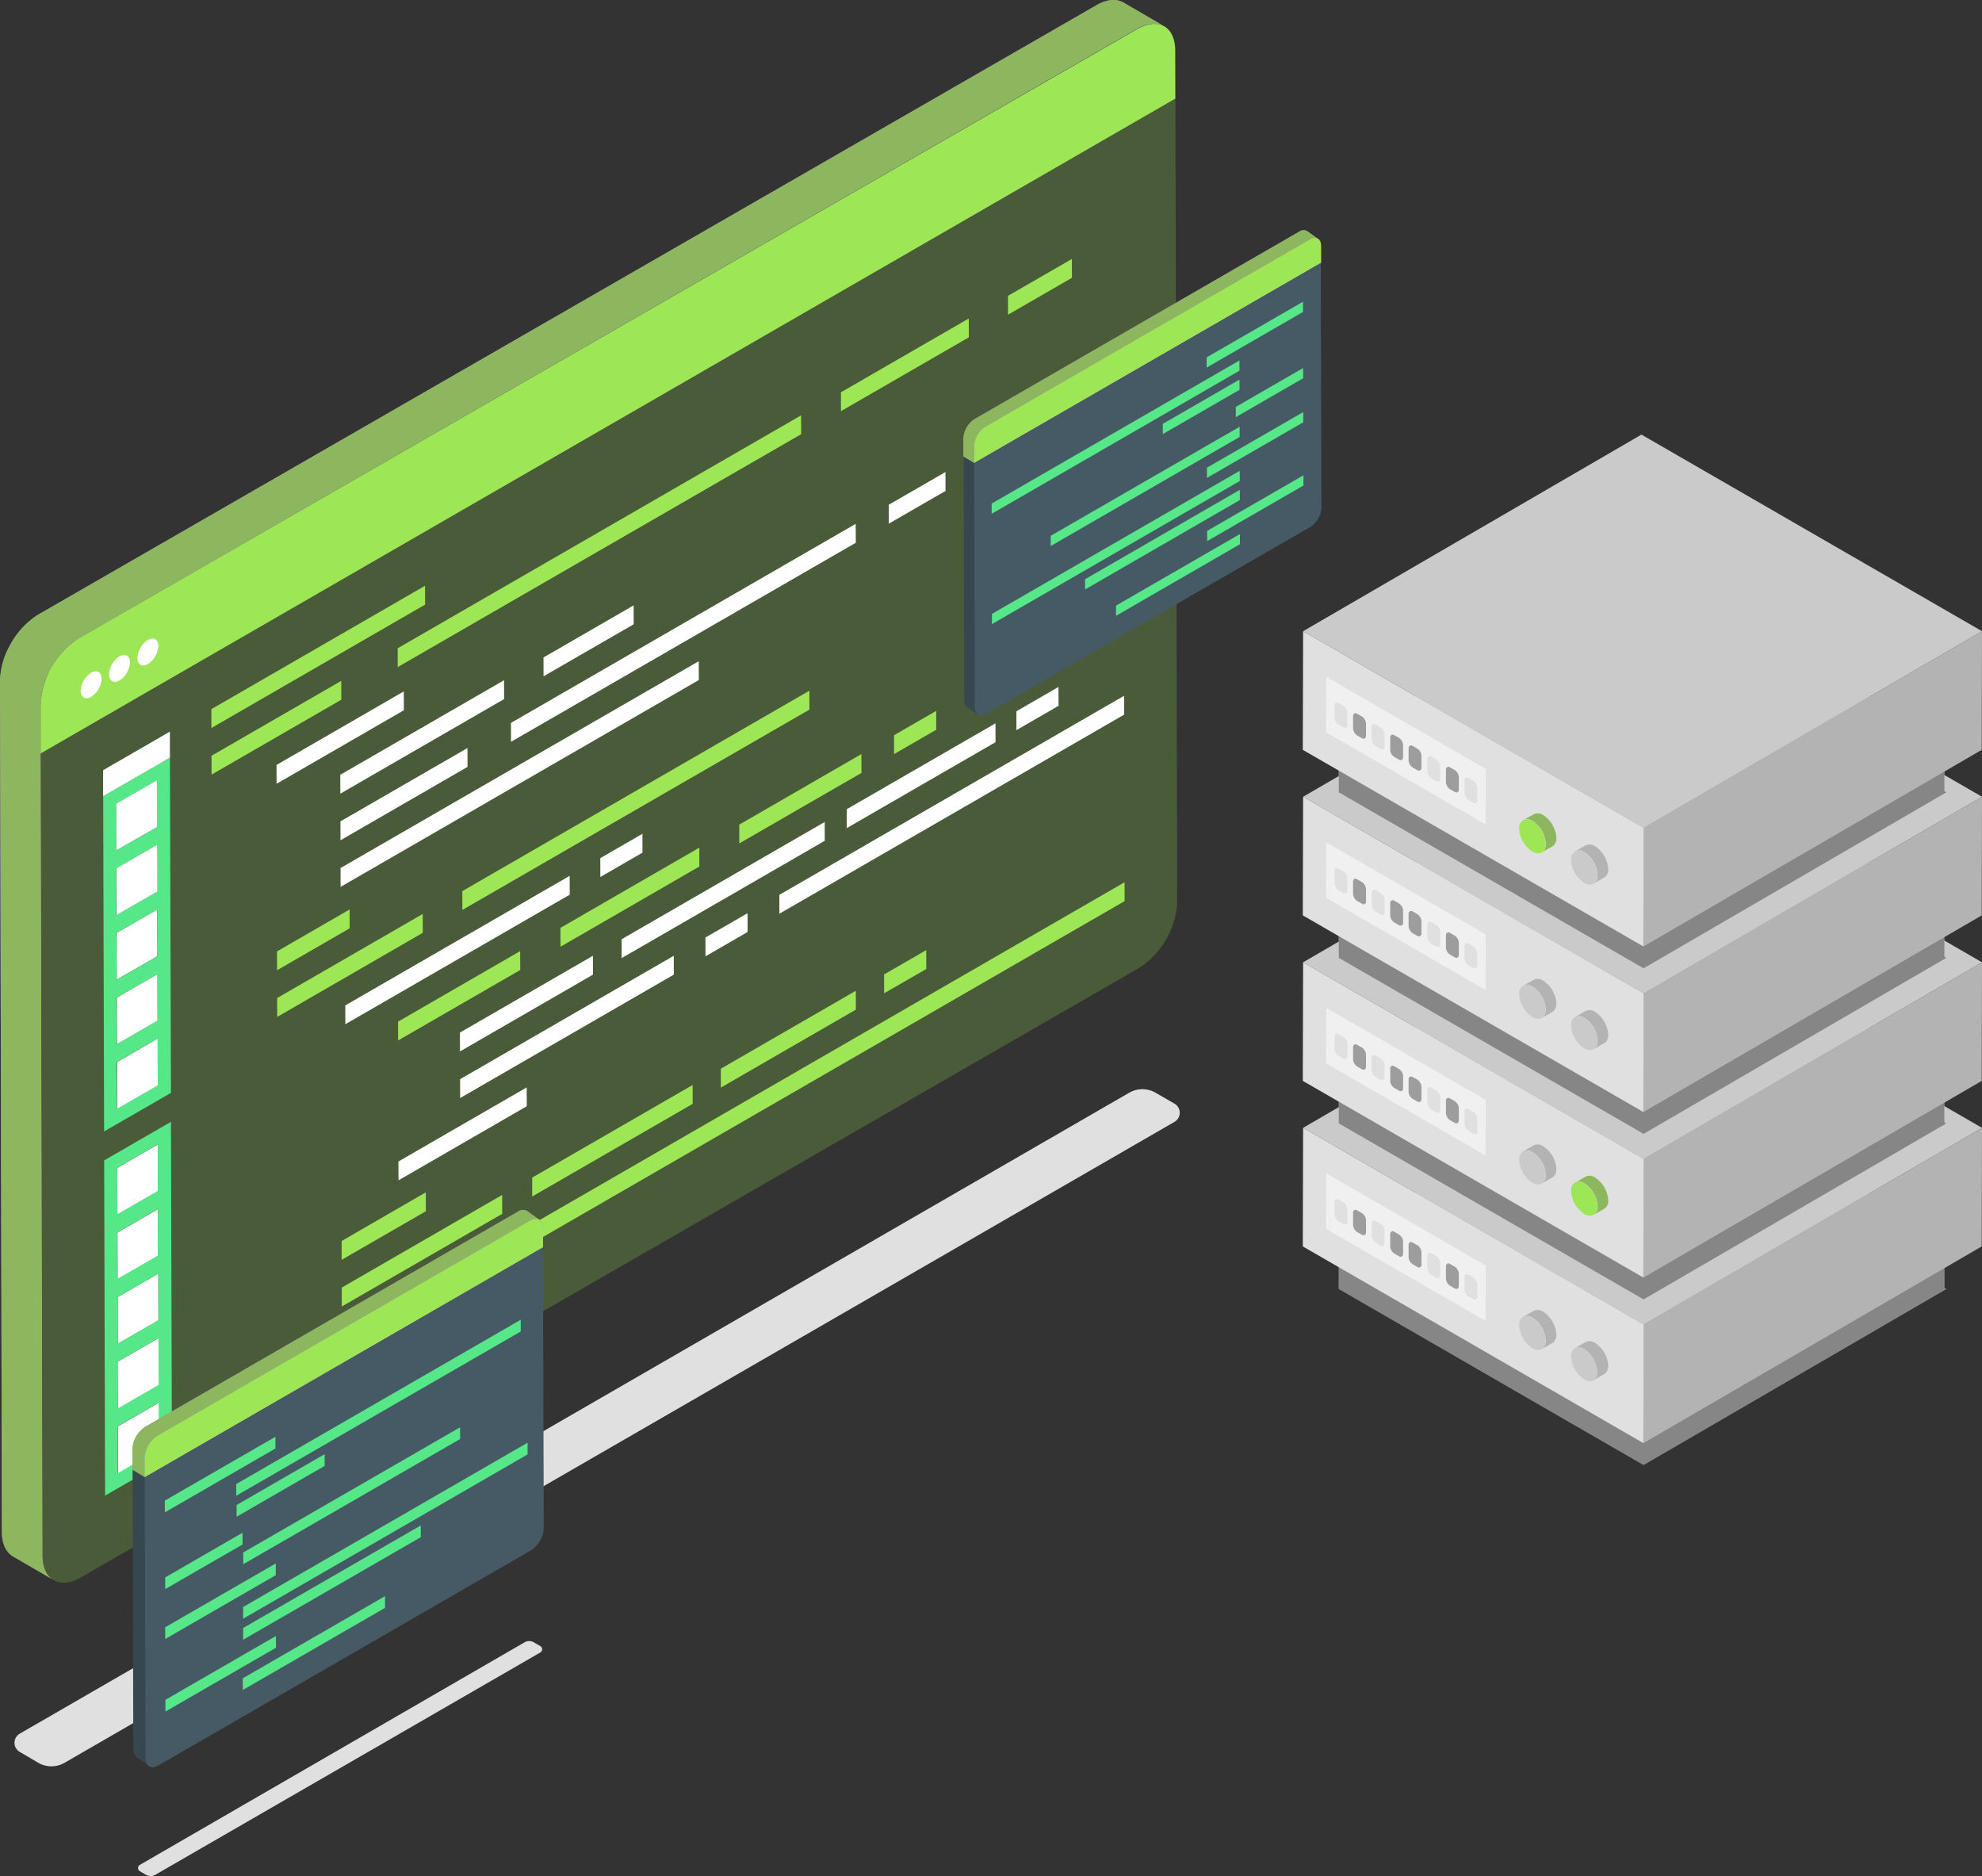 <svg xmlns="http://www.w3.org/2000/svg" viewBox="0 0 364.97 345.41"><rect x="0" y="0" width="364.97" height="345.41" fill="#333333" stroke="none"/><defs><style>.cls-1{fill:#e0e0e0;}.cls-2{fill:#ba68c8;}.cls-3{fill:#8cb75e;}.cls-4{fill:#4a5b39;}.cls-5{fill:#9de756;}.cls-6{opacity:0.5;}.cls-7{fill:#fff;}.cls-8{fill:#56e789;}.cls-9{fill:#37474f;}.cls-10{fill:#455a64;}.cls-11{isolation:isolate;}.cls-12{opacity:0.4;}.cls-13{opacity:0.1;}.cls-14{opacity:0.2;}.cls-15{fill:#f0f0f0;}.cls-16{opacity:0.3;}.cls-17{fill:#787878;}</style></defs><g id="Layer_2" data-name="Layer 2"><g id="Server"><path class="cls-1" d="M3.64,322.56l3.4,2a4.83,4.83,0,0,0,4.85,0l204.38-118a1.94,1.94,0,0,0,0-3.36l-3.47-2a4.86,4.86,0,0,0-4.88,0L3.64,319.2A1.94,1.94,0,0,0,3.64,322.56Z"/><path class="cls-1" d="M25.72,344.51l1.18.68a1.7,1.7,0,0,0,1.69,0L99.5,304.25a.68.68,0,0,0,0-1.17l-1.21-.7a1.68,1.68,0,0,0-1.69,0l-70.88,41A.68.68,0,0,0,25.72,344.51Z"/><path class="cls-2" d="M7.84,286.43,7.49,129.65a15.43,15.43,0,0,1,7-12.12L209.37,5.3c1.92-1.11,3.67-1.22,4.94-.51L207,.54h0c-1.29-.81-3.1-.74-5.1.42L7,113.18A15.45,15.45,0,0,0,0,125.3L.35,282.08c0,2.1.72,3.6,1.87,4.38h0a3.64,3.64,0,0,0,.39.23l7.24,4.21C8.62,290.16,7.85,288.62,7.84,286.43Z"/><path class="cls-3" d="M207,.54h0c-1.29-.81-3.1-.74-5.1.42L7,113.18a14.75,14.75,0,0,0-5.35,6l7.49,4.33a14.64,14.64,0,0,1,5.36-6L209.37,5.3c1.92-1.11,3.67-1.22,4.94-.51Z"/><path class="cls-3" d="M0,125.3.35,282.08c0,2.1.72,3.6,1.87,4.38h0a3.64,3.64,0,0,0,.39.23l7.24,4.21c-1.24-.74-2-2.28-2-4.47L7.49,129.65a13.82,13.82,0,0,1,1.64-6.16l-7.49-4.33A13.61,13.61,0,0,0,0,125.3Z"/><path class="cls-4" d="M7.51,138.73l.33,147.7c0,2.19.78,3.73,2,4.47L10,291l0,0c1.26.67,3,.54,4.86-.55L209.77,178.21a15.42,15.42,0,0,0,7-12.11l-.33-147.94Z"/><path class="cls-5" d="M216.41,9.31c0-2.19-.78-3.73-2-4.47l0,0-.05,0c-1.27-.71-3-.6-4.94.51L14.49,117.53a15.43,15.43,0,0,0-7,12.12l0,9.08L216.43,18.16Z"/><g class="cls-6"><path class="cls-7" d="M16.77,123.88c1.06-.61,1.92-.12,1.92,1.1a4.21,4.21,0,0,1-1.91,3.3c-1.05.61-1.91.12-1.92-1.09A4.21,4.21,0,0,1,16.77,123.88Z"/><path class="cls-7" d="M22,120.87c1.05-.61,1.91-.12,1.92,1.09a4.21,4.21,0,0,1-1.91,3.3c-1.06.61-1.92.12-1.92-1.09A4.21,4.21,0,0,1,22,120.87Z"/><path class="cls-7" d="M27.22,117.85c1.06-.61,1.92-.12,1.92,1.09a4.2,4.2,0,0,1-1.9,3.31c-1.06.61-1.92.12-1.92-1.1A4.2,4.2,0,0,1,27.22,117.85Z"/></g><path class="cls-7" d="M16.77,123.88c1.06-.61,1.92-.12,1.92,1.1a4.21,4.21,0,0,1-1.91,3.3c-1.05.61-1.91.12-1.92-1.09A4.21,4.21,0,0,1,16.77,123.88Z"/><path class="cls-7" d="M22,120.87c1.05-.61,1.91-.12,1.92,1.09a4.21,4.21,0,0,1-1.91,3.3c-1.06.61-1.92.12-1.92-1.09A4.21,4.21,0,0,1,22,120.87Z"/><path class="cls-7" d="M27.22,117.85c1.06-.61,1.92-.12,1.92,1.09a4.2,4.2,0,0,1-1.9,3.31c-1.06.61-1.92.12-1.92-1.1A4.2,4.2,0,0,1,27.22,117.85Z"/><polygon class="cls-7" points="155.92 152.47 183.32 136.65 183.31 133.18 155.91 149 155.92 152.47"/><polygon class="cls-7" points="194.91 126.48 187.16 130.96 187.17 134.43 194.92 129.95 194.91 126.48"/><polygon class="cls-7" points="143.52 168.23 207 131.58 206.99 128.11 143.51 164.76 143.52 168.23"/><polygon class="cls-7" points="137.66 171.6 137.66 168.14 129.9 172.61 129.91 176.08 137.66 171.6"/><polygon class="cls-7" points="151.86 151.34 114.47 172.93 114.48 176.4 151.87 154.81 151.86 151.34"/><polygon class="cls-7" points="118.3 153.52 110.54 158 110.55 161.47 118.31 156.99 118.3 153.52"/><polygon class="cls-7" points="109.19 179.45 109.18 175.98 84.69 190.12 84.7 193.59 109.19 179.45"/><polygon class="cls-7" points="73.37 213.85 73.38 217.32 97 203.68 96.99 200.21 73.37 213.85"/><polygon class="cls-7" points="124.08 179.45 124.07 175.98 84.72 198.7 84.73 202.17 124.08 179.45"/><polygon class="cls-5" points="164.64 138.84 172.4 134.36 172.39 130.89 164.63 135.37 164.64 138.84"/><polygon class="cls-5" points="136.13 151.83 136.13 155.29 158.63 142.31 158.62 138.84 136.13 151.83"/><polygon class="cls-5" points="103.21 174.31 128.78 159.54 128.77 156.07 103.2 170.84 103.21 174.31"/><polygon class="cls-5" points="95.8 178.59 95.78 175.12 73.3 188.1 73.31 191.57 95.8 178.59"/><polygon class="cls-7" points="63.59 188.58 104.91 164.73 104.9 161.26 63.58 185.12 63.59 188.58"/><polygon class="cls-7" points="128.68 125.21 128.67 121.74 62.71 159.82 62.72 163.29 128.68 125.21"/><polygon class="cls-7" points="86.09 141.2 86.08 137.73 62.69 151.23 62.7 154.71 86.09 141.2"/><polygon class="cls-7" points="92.82 125.24 62.66 142.65 62.67 146.13 92.83 128.71 92.82 125.24"/><polygon class="cls-7" points="94.1 136.58 157.59 99.93 157.57 96.45 94.09 133.1 94.1 136.58"/><polygon class="cls-7" points="116.68 111.46 100.08 121.05 100.09 124.52 116.69 114.94 116.68 111.46"/><polygon class="cls-5" points="78.27 107.85 38.92 130.57 38.93 134.04 78.28 111.32 78.27 107.85"/><polygon class="cls-5" points="62.84 125.36 38.95 139.15 38.96 142.62 62.85 128.83 62.84 125.36"/><polygon class="cls-5" points="73.24 122.82 147.53 79.94 147.52 76.47 73.23 119.36 73.24 122.82"/><polygon class="cls-5" points="178.4 62.11 178.39 58.64 154.85 72.23 154.86 75.7 178.4 62.11"/><polygon class="cls-5" points="197.39 51.15 197.38 47.68 185.61 54.47 185.62 57.94 197.39 51.15"/><polygon class="cls-7" points="74.36 127.3 50.92 140.84 50.93 144.31 74.37 130.77 74.36 127.3"/><polygon class="cls-7" points="174.1 86.91 163.65 92.94 163.66 96.42 174.11 90.39 174.1 86.91"/><polygon class="cls-7" points="206.83 71.5 206.82 68.02 179.41 83.84 179.42 87.32 206.83 71.5"/><polygon class="cls-5" points="149.05 130.65 149.04 127.17 85.13 164.07 85.14 167.54 149.05 130.65"/><polygon class="cls-5" points="77.84 168.28 51.04 183.75 51.05 187.23 77.85 171.75 77.84 168.28"/><polygon class="cls-5" points="64.38 167.45 51.01 175.17 51.02 178.64 64.39 170.92 64.38 167.45"/><polygon class="cls-5" points="162.81 182.88 170.57 178.41 170.56 174.93 162.8 179.41 162.81 182.88"/><polygon class="cls-5" points="157.6 185.89 157.59 182.42 132.73 196.77 132.74 200.25 157.6 185.89"/><polygon class="cls-5" points="207.08 162.44 98.02 225.41 98.03 228.88 207.09 165.91 207.08 162.44"/><polygon class="cls-5" points="127.54 199.77 98 216.82 98 220.3 127.55 203.24 127.54 199.77"/><polygon class="cls-5" points="73.44 239.6 73.45 243.07 92.51 232.07 92.5 228.6 73.44 239.6"/><polygon class="cls-5" points="92.47 220.01 62.93 237.07 62.94 240.55 92.48 223.49 92.47 220.01"/><polygon class="cls-5" points="78.41 219.53 62.91 228.49 62.91 231.96 78.42 223.01 78.41 219.53"/><polygon class="cls-7" points="21.48 171.77 21.5 180.36 21.48 171.77 21.48 171.77"/><polygon class="cls-7" points="21.51 183.67 28.99 179.35 28.99 179.35 21.51 183.67 21.54 192.26 21.54 192.26 21.51 183.67"/><rect class="cls-7" x="20.97" y="193.4" width="8.64" transform="translate(-93.31 38.55) rotate(-30)"/><rect class="cls-7" x="21.09" y="236.66" width="8.64" transform="translate(-114.93 44.41) rotate(-30)"/><polygon class="cls-7" points="28.91 152.26 21.43 156.57 28.91 152.26 28.91 152.26"/><polygon class="cls-7" points="25.76 157.38 21.44 159.87 21.47 168.47 21.44 159.87 25.76 157.38"/><polygon class="cls-7" points="28.95 164.15 21.47 168.47 28.95 164.15 28.95 164.15"/><polygon class="cls-7" points="28.98 176.05 21.5 180.36 28.98 176.05 28.98 176.05"/><polygon class="cls-7" points="26.02 248.22 21.7 250.72 21.73 259.31 21.73 259.31 21.7 250.72 26.02 248.22"/><rect class="cls-7" x="21.02" y="212.87" width="8.64" transform="matrix(0.87, -0.5, 0.5, 0.87, -103.04, 41.19)"/><rect class="cls-7" x="21.06" y="224.77" width="8.64" transform="translate(-108.98 42.8) rotate(-30)"/><polygon class="cls-7" points="28.96 167.45 21.48 171.77 21.5 180.36 28.98 176.05 28.96 167.45"/><polygon class="cls-7" points="21.54 192.26 29.02 187.94 28.99 179.35 21.51 183.67 21.54 192.26"/><polygon class="cls-7" points="29.11 222.61 21.64 226.93 21.66 235.52 29.14 231.2 29.11 222.61"/><polygon class="cls-7" points="21.69 247.41 29.17 243.09 29.15 234.5 21.67 238.82 21.69 247.41"/><polygon class="cls-7" points="29.08 210.71 21.6 215.03 21.63 223.62 29.11 219.31 29.08 210.71"/><path class="cls-8" d="M31.48,206.55l-12.3,7.1.17,61.72,12.31-7.1ZM29.15,234.5l0,8.59-7.48,4.32,0-8.59h0l7.48-4.32ZM21.6,215h0l7.48-4.32h0l0,8.59-7.47,4.32Zm0,11.9h0l7.48-4.32h0l0,8.59-7.48,4.32Zm.1,32.38,0-8.59,4.32-2.5,3.16-1.82,0,8.59-7.48,4.32Zm0,11.89,0-8.59,7.48-4.32,0,8.59Z"/><path class="cls-8" d="M31.29,139.5,19,146.6l.17,61.72,12.31-7.1ZM21.41,148l7.48-4.32,0,8.6h0l-7.47,4.32Zm0,11.89,4.32-2.49,3.16-1.83,0,8.6h0l-7.48,4.32Zm0,11.9h0L29,167.45l0,8.6h0l-7.48,4.31Zm0,11.9L29,179.35h0l0,8.59-7.48,4.32h0Zm0,11.89h0L29,191.24h0l0,8.59-7.48,4.32Z"/><polygon class="cls-7" points="28.95 164.15 28.92 155.55 25.76 157.38 21.44 159.87 21.47 168.47 28.95 164.15 28.95 164.15"/><polygon class="cls-7" points="31.29 139.5 31.28 134.71 18.98 141.81 18.99 146.6 31.29 139.5 31.29 139.5"/><polygon class="cls-7" points="28.91 152.26 28.89 143.66 21.41 147.98 21.43 156.57 28.91 152.26 28.91 152.26"/><polygon class="cls-7" points="29.02 191.24 29.02 191.24 21.55 195.56 21.55 195.56 21.57 204.15 29.05 199.84 29.02 191.24"/><polygon class="cls-7" points="29.21 254.99 29.18 246.4 26.02 248.22 21.7 250.72 21.73 259.31 21.73 259.31 29.21 254.99"/><polygon class="cls-7" points="21.74 262.61 21.76 271.2 29.24 266.88 29.21 258.29 21.74 262.61"/><path class="cls-2" d="M177.4,84.05V80.73a4.56,4.56,0,0,1,2.07-3.57l59.75-34.5a1.41,1.41,0,0,1,1.5-.11h0l2,1.46s-1.32.83-1.32.86l-.13,0v4.69L179.37,85.26Z"/><path class="cls-3" d="M177.4,84.05V80.73a4.56,4.56,0,0,1,2.07-3.57l59.75-34.5a1.41,1.41,0,0,1,1.5-.11h0l2,1.46s-1.32.83-1.32.86l-.13,0v4.69L179.37,85.26Z"/><path class="cls-9" d="M179.37,85.26l61.92-35.74L241.41,92a4.52,4.52,0,0,1-2,3.57l-58.84,34,.54.67-1,1.41-2-1.45h0a1.48,1.48,0,0,1-.54-1.28l-.13-44.82Z"/><path class="cls-2" d="M181.43,78.58a4.53,4.53,0,0,0-2.06,3.57v3.11l63.89-36.88V45.27c0-1.31-.93-1.84-2.07-1.18Z"/><path class="cls-5" d="M181.43,78.58a4.53,4.53,0,0,0-2.06,3.57v3.11l63.89-36.88V45.27c0-1.31-.93-1.84-2.07-1.18Z"/><path class="cls-10" d="M179.37,85.26l.13,45c0,1.31.94,1.84,2.08,1.18L241.33,97a4.51,4.51,0,0,0,2-3.56l-.12-45Z"/><polygon class="cls-8" points="222.28 97.75 222.29 99.63 240.02 89.39 240.02 87.51 222.28 97.75"/><g class="cls-11"><polygon class="cls-8" points="222.25 86.11 222.25 87.99 239.99 77.75 239.98 75.87 222.25 86.11"/><polygon class="cls-8" points="227.56 74.92 227.57 76.8 239.97 69.64 239.96 67.76 227.56 74.92"/><polygon class="cls-8" points="205.51 111.5 205.51 113.38 228.33 100.2 228.32 98.33 205.51 111.5"/><polygon class="cls-8" points="199.8 106.65 199.81 108.53 228.31 92.07 228.3 90.19 199.8 106.65"/><polygon class="cls-8" points="214.12 78.04 214.13 79.92 228.25 71.77 228.24 69.89 214.12 78.04"/><polygon class="cls-8" points="193.48 98.65 193.49 100.53 228.27 80.45 228.27 78.57 193.48 98.65"/><polygon class="cls-8" points="182.66 113.03 182.66 114.91 228.3 88.56 228.29 86.68 182.66 113.03"/></g><polygon class="cls-8" points="182.6 92.72 182.61 94.6 228.24 68.25 228.23 66.37 182.6 92.72"/><polygon class="cls-8" points="222.19 65.8 222.2 67.68 239.93 57.44 239.93 55.56 222.19 65.8"/><path class="cls-2" d="M24.39,270.61V266.8a5.21,5.21,0,0,1,2.37-4.1l68.58-39.6a1.64,1.64,0,0,1,1.73-.13h0l2.32,1.67s-1.52,1-1.52,1-.06,0-.15,0V231L26.65,272Z"/><path class="cls-3" d="M24.39,270.61V266.8a5.21,5.21,0,0,1,2.37-4.1l68.58-39.6a1.64,1.64,0,0,1,1.73-.13h0l2.32,1.67s-1.52,1-1.52,1-.06,0-.15,0V231L26.65,272Z"/><path class="cls-9" d="M26.65,272l71.08-41,.13,48.76a5.2,5.2,0,0,1-2.36,4.09L28,322.81l.62.77-1.13,1.62-2.31-1.67h0a1.73,1.73,0,0,1-.63-1.46l-.14-51.46Z"/><path class="cls-2" d="M29,264.34a5.22,5.22,0,0,0-2.37,4.09V272L100,229.67V226.1c0-1.51-1.07-2.11-2.38-1.36Z"/><path class="cls-5" d="M29,264.34a5.22,5.22,0,0,0-2.37,4.09V272L100,229.67V226.1c0-1.51-1.07-2.11-2.38-1.36Z"/><path class="cls-10" d="M26.65,272l.15,51.69c0,1.51,1.07,2.11,2.38,1.35l68.59-39.59a5.22,5.22,0,0,0,2.36-4.09l-.15-51.7Z"/><polygon class="cls-8" points="30.46 312.97 30.46 315.13 50.82 303.38 50.81 301.22 30.46 312.97"/><polygon class="cls-8" points="30.42 299.61 30.43 301.77 50.78 290.02 50.78 287.86 30.42 299.61"/><polygon class="cls-8" points="30.42 290.43 30.43 292.58 44.66 284.37 44.65 282.21 30.42 290.43"/><polygon class="cls-8" points="44.7 309.01 44.71 311.16 70.9 296.04 70.89 293.89 44.7 309.01"/><polygon class="cls-8" points="44.77 299.75 44.77 301.91 77.49 283.02 77.48 280.86 44.77 299.75"/><polygon class="cls-8" points="43.57 277.1 43.57 279.26 59.78 269.9 59.78 267.74 43.57 277.1"/><polygon class="cls-8" points="44.79 285.84 44.8 288 84.73 264.95 84.72 262.79 44.79 285.84"/><polygon class="cls-8" points="44.77 295.88 44.77 298.04 97.15 267.79 97.15 265.63 44.77 295.88"/><polygon class="cls-8" points="43.5 273.24 43.51 275.39 95.89 245.15 95.89 242.99 43.5 273.24"/><polygon class="cls-8" points="30.35 276.29 30.36 278.45 50.72 266.7 50.71 264.54 30.35 276.29"/><polygon class="cls-1" points="358.05 237.11 358.05 224.61 302.29 204.91 246.52 224.61 246.52 237.32 302.65 269.73 358.41 237.32 358.05 237.11"/><polygon class="cls-12" points="358.05 237.11 358.05 224.61 302.29 204.91 246.52 224.61 246.52 237.32 302.65 269.73 358.41 237.32 358.05 237.11"/><polygon class="cls-1" points="364.97 207.66 302.26 171.45 239.96 207.66 302.67 243.86 364.97 207.66"/><polygon class="cls-13" points="364.97 207.66 302.26 171.45 239.96 207.66 302.67 243.86 364.97 207.66"/><polygon class="cls-1" points="302.67 243.86 302.61 265.7 364.91 229.49 364.97 207.66 302.67 243.86"/><polygon class="cls-14" points="302.67 243.86 302.61 265.7 364.91 229.49 364.97 207.66 302.67 243.86"/><polygon class="cls-1" points="239.96 207.66 239.9 229.49 302.61 265.7 302.67 243.86 239.96 207.66"/><polygon class="cls-15" points="244.23 216.05 244.2 226.28 273.56 243.22 273.59 233 244.23 216.05"/><path class="cls-1" d="M247.36,221.37l-.86-.49c-.42-.24-.76,0-.76.43v2.25a1.67,1.67,0,0,0,.76,1.31l.86.5c.41.24.76,0,.76-.44v-2.24A1.67,1.67,0,0,0,247.36,221.37Z"/><path class="cls-1" d="M250.78,223.35l-.86-.49c-.42-.25-.76-.05-.76.43v2.25a1.69,1.69,0,0,0,.76,1.31l.86.49c.41.24.76,0,.76-.43v-2.25A1.67,1.67,0,0,0,250.78,223.35Z"/><path class="cls-1" d="M254.2,225.32l-.86-.49c-.42-.24-.76-.05-.76.43v2.25a1.63,1.63,0,0,0,.75,1.31l.86.5c.41.24.76,0,.76-.44v-2.25A1.69,1.69,0,0,0,254.2,225.32Z"/><path class="cls-1" d="M257.62,227.3l-.86-.5c-.42-.24-.76,0-.76.44v2.25a1.65,1.65,0,0,0,.75,1.31l.86.49c.41.24.76.05.76-.43v-2.25A1.67,1.67,0,0,0,257.62,227.3Z"/><path class="cls-1" d="M261,229.27l-.86-.49c-.42-.25-.76-.05-.76.43v2.25a1.63,1.63,0,0,0,.75,1.31l.86.5c.42.24.76,0,.76-.44v-2.25A1.67,1.67,0,0,0,261,229.27Z"/><path class="cls-1" d="M264.46,231.25l-.86-.5c-.42-.24-.76,0-.76.44v2.25a1.65,1.65,0,0,0,.75,1.31l.86.49c.42.24.76,0,.76-.43v-2.25A1.67,1.67,0,0,0,264.46,231.25Z"/><path class="cls-1" d="M267.88,233.22l-.86-.49c-.42-.25-.76,0-.76.43v2.25a1.66,1.66,0,0,0,.75,1.31l.86.5c.42.24.76,0,.76-.44v-2.25A1.67,1.67,0,0,0,267.88,233.22Z"/><path class="cls-16" d="M250.78,223.35l-.86-.49c-.42-.25-.76-.05-.76.43v2.25a1.69,1.69,0,0,0,.76,1.31l.86.49c.41.24.76,0,.76-.43v-2.25A1.67,1.67,0,0,0,250.78,223.35Z"/><path class="cls-16" d="M257.62,227.3l-.86-.5c-.42-.24-.76,0-.76.44v2.25a1.65,1.65,0,0,0,.75,1.31l.86.49c.41.24.76.05.76-.43v-2.25A1.67,1.67,0,0,0,257.62,227.3Z"/><path class="cls-16" d="M261,229.27l-.86-.49c-.42-.25-.76-.05-.76.43v2.25a1.63,1.63,0,0,0,.75,1.31l.86.5c.42.24.76,0,.76-.44v-2.25A1.67,1.67,0,0,0,261,229.27Z"/><path class="cls-16" d="M267.88,233.22l-.86-.49c-.42-.25-.76,0-.76.43v2.25a1.66,1.66,0,0,0,.75,1.31l.86.5c.42.24.76,0,.76-.44v-2.25A1.67,1.67,0,0,0,267.88,233.22Z"/><path class="cls-1" d="M271.3,235.2l-.85-.5c-.43-.24-.77,0-.77.44v2.25a1.68,1.68,0,0,0,.75,1.31l.86.49c.42.24.76.05.76-.43v-2.25A1.67,1.67,0,0,0,271.3,235.2Z"/><path class="cls-1" d="M296.14,251.46a5.34,5.34,0,0,0-2.42-4.19,1.72,1.72,0,0,0-1.69-.19h0L290,248.2h0a1.72,1.72,0,0,1,1.69.19,5.31,5.31,0,0,1,2.42,4.19,1.7,1.7,0,0,1-.69,1.55l1.88-1.07.15-.09h0A1.73,1.73,0,0,0,296.14,251.46Z"/><path class="cls-14" d="M296.14,251.46a5.34,5.34,0,0,0-2.42-4.19,1.72,1.72,0,0,0-1.69-.19h0L290,248.2h0a1.72,1.72,0,0,1,1.69.19,5.31,5.31,0,0,1,2.42,4.19,1.7,1.7,0,0,1-.69,1.55l1.88-1.07.15-.09h0A1.73,1.73,0,0,0,296.14,251.46Z"/><path class="cls-17" d="M293.39,254.17h0Z"/><path class="cls-1" d="M294.15,252.58a5.31,5.31,0,0,0-2.42-4.19,1.72,1.72,0,0,0-1.69-.19,1.67,1.67,0,0,0-.74,1.58,5.3,5.3,0,0,0,2.42,4.19,1.73,1.73,0,0,0,1.67.19h0l0,0A1.7,1.7,0,0,0,294.15,252.58Z"/><path class="cls-13" d="M294.15,252.58a5.31,5.31,0,0,0-2.42-4.19,1.72,1.72,0,0,0-1.69-.19,1.67,1.67,0,0,0-.74,1.58,5.3,5.3,0,0,0,2.42,4.19,1.73,1.73,0,0,0,1.67.19h0l0,0A1.7,1.7,0,0,0,294.15,252.58Z"/><path class="cls-1" d="M286.59,245.71a5.34,5.34,0,0,0-2.42-4.19,1.76,1.76,0,0,0-1.7-.19h0l-1.95,1.1h0a1.76,1.76,0,0,1,1.7.19,5.34,5.34,0,0,1,2.42,4.19,1.72,1.72,0,0,1-.69,1.55l1.88-1.07.15-.08h0A1.82,1.82,0,0,0,286.59,245.71Z"/><path class="cls-14" d="M286.59,245.71a5.34,5.34,0,0,0-2.42-4.19,1.76,1.76,0,0,0-1.7-.19h0l-1.95,1.1h0a1.76,1.76,0,0,1,1.7.19,5.34,5.34,0,0,1,2.42,4.19,1.72,1.72,0,0,1-.69,1.55l1.88-1.07.15-.08h0A1.82,1.82,0,0,0,286.59,245.71Z"/><path class="cls-17" d="M283.84,248.42h0Z"/><path class="cls-1" d="M284.6,246.83a5.34,5.34,0,0,0-2.42-4.19,1.76,1.76,0,0,0-1.7-.19,1.69,1.69,0,0,0-.74,1.58,5.34,5.34,0,0,0,2.42,4.19,1.76,1.76,0,0,0,1.68.2h0l.06,0A1.72,1.72,0,0,0,284.6,246.83Z"/><path class="cls-13" d="M284.6,246.83a5.34,5.34,0,0,0-2.42-4.19,1.76,1.76,0,0,0-1.7-.19,1.69,1.69,0,0,0-.74,1.58,5.34,5.34,0,0,0,2.42,4.19,1.76,1.76,0,0,0,1.68.2h0l.06,0A1.72,1.72,0,0,0,284.6,246.83Z"/><polygon class="cls-1" points="358.05 206.63 358.05 194.13 302.29 174.44 246.52 194.13 246.52 206.84 302.65 239.25 358.41 206.84 358.05 206.63"/><polygon class="cls-12" points="358.05 206.63 358.05 194.13 302.29 174.44 246.52 194.13 246.52 206.84 302.65 239.25 358.41 206.84 358.05 206.63"/><polygon class="cls-1" points="364.97 177.18 302.26 140.97 239.96 177.18 302.67 213.39 364.97 177.18"/><polygon class="cls-13" points="364.97 177.18 302.26 140.97 239.96 177.18 302.67 213.39 364.97 177.18"/><polygon class="cls-1" points="302.67 213.39 302.61 235.22 364.91 199.01 364.97 177.18 302.67 213.39"/><polygon class="cls-14" points="302.67 213.39 302.61 235.22 364.91 199.01 364.97 177.18 302.67 213.39"/><polygon class="cls-1" points="239.96 177.18 239.9 199.01 302.61 235.22 302.67 213.39 239.96 177.18"/><polygon class="cls-15" points="244.23 185.57 244.2 195.8 273.56 212.75 273.59 202.52 244.23 185.57"/><path class="cls-1" d="M247.36,190.9l-.86-.5c-.42-.24-.76,0-.76.44v2.24a1.71,1.71,0,0,0,.76,1.32l.86.49c.41.24.76,0,.76-.44v-2.24A1.63,1.63,0,0,0,247.36,190.9Z"/><path class="cls-1" d="M250.78,192.87l-.86-.49c-.42-.25-.76,0-.76.43v2.25a1.69,1.69,0,0,0,.76,1.31l.86.49c.41.24.76,0,.76-.43v-2.25A1.67,1.67,0,0,0,250.78,192.87Z"/><path class="cls-1" d="M254.2,194.85l-.86-.5c-.42-.24-.76,0-.76.44V197a1.63,1.63,0,0,0,.75,1.31l.86.5c.41.24.76,0,.76-.44v-2.24A1.67,1.67,0,0,0,254.2,194.85Z"/><path class="cls-1" d="M257.62,196.82l-.86-.49c-.42-.25-.76-.05-.76.43V199a1.65,1.65,0,0,0,.75,1.31l.86.49c.41.24.76.05.76-.43v-2.25A1.67,1.67,0,0,0,257.62,196.82Z"/><path class="cls-1" d="M261,198.79l-.86-.49c-.42-.24-.76,0-.76.43V201a1.63,1.63,0,0,0,.75,1.31l.86.5c.42.24.76,0,.76-.44v-2.24A1.71,1.71,0,0,0,261,198.79Z"/><path class="cls-1" d="M264.46,200.77l-.86-.49c-.42-.25-.76-.05-.76.43V203a1.65,1.65,0,0,0,.75,1.31l.86.49c.42.24.76.05.76-.43v-2.25A1.67,1.67,0,0,0,264.46,200.77Z"/><path class="cls-1" d="M267.88,202.74l-.86-.49c-.42-.24-.76-.05-.76.43v2.25a1.66,1.66,0,0,0,.75,1.31l.86.5c.42.24.76,0,.76-.44v-2.25A1.69,1.69,0,0,0,267.88,202.74Z"/><path class="cls-16" d="M250.78,192.87l-.86-.49c-.42-.25-.76,0-.76.43v2.25a1.69,1.69,0,0,0,.76,1.31l.86.49c.41.24.76,0,.76-.43v-2.25A1.67,1.67,0,0,0,250.78,192.87Z"/><path class="cls-16" d="M257.62,196.82l-.86-.49c-.42-.25-.76-.05-.76.43V199a1.65,1.65,0,0,0,.75,1.31l.86.49c.41.24.76.05.76-.43v-2.25A1.67,1.67,0,0,0,257.62,196.82Z"/><path class="cls-16" d="M261,198.79l-.86-.49c-.42-.24-.76,0-.76.43V201a1.63,1.63,0,0,0,.75,1.31l.86.5c.42.24.76,0,.76-.44v-2.24A1.71,1.71,0,0,0,261,198.79Z"/><path class="cls-16" d="M267.88,202.74l-.86-.49c-.42-.24-.76-.05-.76.43v2.25a1.66,1.66,0,0,0,.75,1.31l.86.5c.42.24.76,0,.76-.44v-2.25A1.69,1.69,0,0,0,267.88,202.74Z"/><path class="cls-1" d="M271.3,204.72l-.85-.49c-.43-.25-.77,0-.77.43v2.25a1.68,1.68,0,0,0,.75,1.31l.86.49c.42.24.76,0,.76-.43V206A1.67,1.67,0,0,0,271.3,204.72Z"/><path class="cls-1" d="M296.14,221a5.34,5.34,0,0,0-2.42-4.19,1.74,1.74,0,0,0-1.69-.19h0l-1.95,1.1h0a1.74,1.74,0,0,1,1.69.19,5.31,5.31,0,0,1,2.42,4.19,1.7,1.7,0,0,1-.69,1.55l1.88-1.07.15-.09h0A1.73,1.73,0,0,0,296.14,221Z"/><path class="cls-3" d="M296.14,221a5.34,5.34,0,0,0-2.42-4.19,1.74,1.74,0,0,0-1.69-.19h0l-1.95,1.1h0a1.74,1.74,0,0,1,1.69.19,5.31,5.31,0,0,1,2.42,4.19,1.7,1.7,0,0,1-.69,1.55l1.88-1.07.15-.09h0A1.73,1.73,0,0,0,296.14,221Z"/><path class="cls-17" d="M293.39,223.69h0Z"/><path class="cls-1" d="M294.15,222.1a5.31,5.31,0,0,0-2.42-4.19,1.74,1.74,0,0,0-1.69-.19,1.67,1.67,0,0,0-.74,1.58,5.29,5.29,0,0,0,2.42,4.19,1.74,1.74,0,0,0,1.67.2h0l0,0A1.7,1.7,0,0,0,294.15,222.1Z"/><path class="cls-5" d="M294.15,222.1a5.31,5.31,0,0,0-2.42-4.19,1.74,1.74,0,0,0-1.69-.19,1.67,1.67,0,0,0-.74,1.58,5.29,5.29,0,0,0,2.42,4.19,1.74,1.74,0,0,0,1.67.2h0l0,0A1.7,1.7,0,0,0,294.15,222.1Z"/><path class="cls-1" d="M286.59,215.23a5.34,5.34,0,0,0-2.42-4.19,1.76,1.76,0,0,0-1.7-.19h0l-1.95,1.1h0a1.76,1.76,0,0,1,1.7.19,5.34,5.34,0,0,1,2.42,4.19,1.72,1.72,0,0,1-.69,1.55l1.88-1.07.15-.08h0A1.81,1.81,0,0,0,286.59,215.23Z"/><path class="cls-14" d="M286.59,215.23a5.34,5.34,0,0,0-2.42-4.19,1.76,1.76,0,0,0-1.7-.19h0l-1.95,1.1h0a1.76,1.76,0,0,1,1.7.19,5.34,5.34,0,0,1,2.42,4.19,1.72,1.72,0,0,1-.69,1.55l1.88-1.07.15-.08h0A1.81,1.81,0,0,0,286.59,215.23Z"/><path class="cls-17" d="M283.84,217.94h0Z"/><path class="cls-1" d="M284.6,216.35a5.34,5.34,0,0,0-2.42-4.19,1.76,1.76,0,0,0-1.7-.19,1.7,1.7,0,0,0-.74,1.58,5.34,5.34,0,0,0,2.42,4.19,1.76,1.76,0,0,0,1.68.2h0l.06,0A1.72,1.72,0,0,0,284.6,216.35Z"/><path class="cls-13" d="M284.6,216.35a5.34,5.34,0,0,0-2.42-4.19,1.76,1.76,0,0,0-1.7-.19,1.7,1.7,0,0,0-.74,1.58,5.34,5.34,0,0,0,2.42,4.19,1.76,1.76,0,0,0,1.68.2h0l.06,0A1.72,1.72,0,0,0,284.6,216.35Z"/><polygon class="cls-1" points="358.05 176.15 358.05 163.65 302.29 143.96 246.52 163.65 246.52 176.36 302.65 208.77 358.41 176.36 358.05 176.15"/><polygon class="cls-12" points="358.05 176.15 358.05 163.65 302.29 143.96 246.52 163.65 246.52 176.36 302.65 208.77 358.41 176.36 358.05 176.15"/><polygon class="cls-1" points="364.97 146.7 302.26 110.5 239.96 146.7 302.67 182.91 364.97 146.7"/><polygon class="cls-13" points="364.97 146.7 302.26 110.5 239.96 146.7 302.67 182.91 364.97 146.7"/><polygon class="cls-1" points="302.67 182.91 302.61 204.74 364.91 168.54 364.97 146.7 302.67 182.91"/><polygon class="cls-14" points="302.67 182.91 302.61 204.74 364.91 168.54 364.97 146.7 302.67 182.91"/><polygon class="cls-1" points="239.96 146.7 239.9 168.54 302.61 204.74 302.67 182.91 239.96 146.7"/><polygon class="cls-15" points="244.23 155.1 244.2 165.32 273.56 182.27 273.59 172.05 244.23 155.1"/><path class="cls-1" d="M247.36,160.42l-.86-.5c-.42-.24-.76,0-.76.44v2.25a1.7,1.7,0,0,0,.76,1.31l.86.49c.41.24.76.05.76-.43v-2.25A1.63,1.63,0,0,0,247.36,160.42Z"/><path class="cls-1" d="M250.78,162.39l-.86-.49c-.42-.25-.76-.05-.76.43v2.25a1.67,1.67,0,0,0,.76,1.31l.86.49c.41.25.76.05.76-.43V163.7A1.67,1.67,0,0,0,250.78,162.39Z"/><path class="cls-1" d="M254.2,164.37l-.86-.5c-.42-.24-.76,0-.76.44v2.24a1.67,1.67,0,0,0,.75,1.32l.86.49a.46.46,0,0,0,.76-.43v-2.25A1.67,1.67,0,0,0,254.2,164.37Z"/><path class="cls-1" d="M257.62,166.34l-.86-.49c-.42-.25-.76,0-.76.43v2.25a1.63,1.63,0,0,0,.75,1.31l.86.49c.41.25.76,0,.76-.43v-2.25A1.67,1.67,0,0,0,257.62,166.34Z"/><path class="cls-1" d="M261,168.32l-.86-.5c-.42-.24-.76,0-.76.44v2.24a1.67,1.67,0,0,0,.75,1.32l.86.49c.42.24.76,0,.76-.44v-2.24A1.67,1.67,0,0,0,261,168.32Z"/><path class="cls-1" d="M264.46,170.29l-.86-.49c-.42-.25-.76-.05-.76.43v2.25a1.63,1.63,0,0,0,.75,1.31l.86.49c.42.24.76.05.76-.43V171.6A1.67,1.67,0,0,0,264.46,170.29Z"/><path class="cls-1" d="M267.88,172.27l-.86-.5c-.42-.24-.76,0-.76.44v2.24a1.66,1.66,0,0,0,.75,1.31l.86.5c.42.24.76,0,.76-.44v-2.24A1.67,1.67,0,0,0,267.88,172.27Z"/><path class="cls-16" d="M250.78,162.39l-.86-.49c-.42-.25-.76-.05-.76.43v2.25a1.67,1.67,0,0,0,.76,1.31l.86.49c.41.25.76.05.76-.43V163.7A1.67,1.67,0,0,0,250.78,162.39Z"/><path class="cls-16" d="M257.62,166.34l-.86-.49c-.42-.25-.76,0-.76.43v2.25a1.63,1.63,0,0,0,.75,1.31l.86.49c.41.25.76,0,.76-.43v-2.25A1.67,1.67,0,0,0,257.62,166.34Z"/><path class="cls-16" d="M261,168.32l-.86-.5c-.42-.24-.76,0-.76.44v2.24a1.67,1.67,0,0,0,.75,1.32l.86.49c.42.24.76,0,.76-.44v-2.24A1.67,1.67,0,0,0,261,168.32Z"/><path class="cls-16" d="M267.88,172.27l-.86-.5c-.42-.24-.76,0-.76.44v2.24a1.66,1.66,0,0,0,.75,1.31l.86.5c.42.24.76,0,.76-.44v-2.24A1.67,1.67,0,0,0,267.88,172.27Z"/><path class="cls-1" d="M271.3,174.24l-.85-.49c-.43-.25-.77-.05-.77.43v2.25a1.68,1.68,0,0,0,.75,1.31l.86.49c.42.24.76.05.76-.43v-2.25A1.67,1.67,0,0,0,271.3,174.24Z"/><path class="cls-1" d="M296.14,190.5a5.34,5.34,0,0,0-2.42-4.19,1.74,1.74,0,0,0-1.69-.19h0l-1.95,1.1h0a1.74,1.74,0,0,1,1.69.19,5.31,5.31,0,0,1,2.42,4.19,1.7,1.7,0,0,1-.69,1.55l1.88-1.07.15-.08h0A1.75,1.75,0,0,0,296.14,190.5Z"/><path class="cls-14" d="M296.14,190.5a5.34,5.34,0,0,0-2.42-4.19,1.74,1.74,0,0,0-1.69-.19h0l-1.95,1.1h0a1.74,1.74,0,0,1,1.69.19,5.31,5.31,0,0,1,2.42,4.19,1.7,1.7,0,0,1-.69,1.55l1.88-1.07.15-.08h0A1.75,1.75,0,0,0,296.14,190.5Z"/><path class="cls-17" d="M293.39,193.21h0Z"/><path class="cls-1" d="M294.15,191.62a5.31,5.31,0,0,0-2.42-4.19,1.74,1.74,0,0,0-1.69-.19,1.67,1.67,0,0,0-.74,1.58,5.29,5.29,0,0,0,2.42,4.19,1.74,1.74,0,0,0,1.67.2h0l0,0A1.7,1.7,0,0,0,294.15,191.62Z"/><path class="cls-13" d="M294.15,191.62a5.31,5.31,0,0,0-2.42-4.19,1.74,1.74,0,0,0-1.69-.19,1.67,1.67,0,0,0-.74,1.58,5.29,5.29,0,0,0,2.42,4.19,1.74,1.74,0,0,0,1.67.2h0l0,0A1.7,1.7,0,0,0,294.15,191.62Z"/><path class="cls-1" d="M286.59,184.76a5.36,5.36,0,0,0-2.42-4.2,1.76,1.76,0,0,0-1.7-.19h0l-1.95,1.11h0a1.73,1.73,0,0,1,1.7.18,5.36,5.36,0,0,1,2.42,4.2,1.71,1.71,0,0,1-.69,1.54l1.88-1.06.15-.09h0A1.8,1.8,0,0,0,286.59,184.76Z"/><path class="cls-14" d="M286.59,184.76a5.36,5.36,0,0,0-2.42-4.2,1.76,1.76,0,0,0-1.7-.19h0l-1.95,1.11h0a1.73,1.73,0,0,1,1.7.18,5.36,5.36,0,0,1,2.42,4.2,1.71,1.71,0,0,1-.69,1.54l1.88-1.06.15-.09h0A1.8,1.8,0,0,0,286.59,184.76Z"/><path class="cls-17" d="M283.84,187.46h0Z"/><path class="cls-1" d="M284.6,185.88a5.36,5.36,0,0,0-2.42-4.2,1.73,1.73,0,0,0-1.7-.18,1.67,1.67,0,0,0-.74,1.57,5.34,5.34,0,0,0,2.42,4.19,1.76,1.76,0,0,0,1.68.2h0l.06,0A1.71,1.71,0,0,0,284.6,185.88Z"/><path class="cls-13" d="M284.6,185.88a5.36,5.36,0,0,0-2.42-4.2,1.73,1.73,0,0,0-1.7-.18,1.67,1.67,0,0,0-.74,1.57,5.34,5.34,0,0,0,2.42,4.19,1.76,1.76,0,0,0,1.68.2h0l.06,0A1.71,1.71,0,0,0,284.6,185.88Z"/><polygon class="cls-1" points="358.05 145.67 358.05 133.17 302.29 113.48 246.52 133.17 246.52 145.88 302.65 178.29 358.41 145.88 358.05 145.67"/><polygon class="cls-12" points="358.05 145.67 358.05 133.17 302.29 113.48 246.52 133.17 246.52 145.88 302.65 178.29 358.41 145.88 358.05 145.67"/><polygon class="cls-1" points="364.97 116.22 302.26 80.02 239.96 116.22 302.67 152.43 364.97 116.22"/><polygon class="cls-13" points="364.97 116.22 302.26 80.02 239.96 116.22 302.67 152.43 364.97 116.22"/><polygon class="cls-1" points="302.67 152.43 302.61 174.26 364.91 138.06 364.97 116.22 302.67 152.43"/><polygon class="cls-14" points="302.67 152.43 302.61 174.26 364.91 138.06 364.97 116.22 302.67 152.43"/><polygon class="cls-1" points="239.96 116.22 239.9 138.06 302.61 174.26 302.67 152.43 239.96 116.22"/><polygon class="cls-15" points="244.23 124.62 244.2 134.84 273.56 151.79 273.59 141.57 244.23 124.62"/><path class="cls-1" d="M247.36,129.94l-.86-.5c-.42-.24-.76,0-.76.44v2.25a1.69,1.69,0,0,0,.76,1.31l.86.49c.41.24.76,0,.76-.43v-2.25A1.63,1.63,0,0,0,247.36,129.94Z"/><path class="cls-1" d="M250.78,131.91l-.86-.49c-.42-.25-.76,0-.76.43v2.25a1.67,1.67,0,0,0,.76,1.31l.86.5c.41.24.76,0,.76-.44v-2.25A1.67,1.67,0,0,0,250.78,131.91Z"/><path class="cls-1" d="M254.2,133.89l-.86-.5c-.42-.24-.76,0-.76.44v2.25a1.65,1.65,0,0,0,.75,1.31l.86.49c.41.24.76.05.76-.43V135.2A1.67,1.67,0,0,0,254.2,133.89Z"/><path class="cls-1" d="M257.62,135.86l-.86-.49c-.42-.25-.76-.05-.76.43v2.25a1.63,1.63,0,0,0,.75,1.31l.86.5c.41.24.76,0,.76-.44v-2.25A1.67,1.67,0,0,0,257.62,135.86Z"/><path class="cls-1" d="M261,137.84l-.86-.5c-.42-.24-.76,0-.76.44V140a1.65,1.65,0,0,0,.75,1.31l.86.49c.42.24.76,0,.76-.43v-2.25A1.67,1.67,0,0,0,261,137.84Z"/><path class="cls-1" d="M264.46,139.81l-.86-.49c-.42-.25-.76,0-.76.43V142a1.63,1.63,0,0,0,.75,1.31l.86.49c.42.25.76,0,.76-.43v-2.25A1.67,1.67,0,0,0,264.46,139.81Z"/><path class="cls-1" d="M267.88,141.79l-.86-.5c-.42-.24-.76,0-.76.44V144a1.69,1.69,0,0,0,.75,1.31l.86.49c.42.24.76.05.76-.43V143.1A1.67,1.67,0,0,0,267.88,141.79Z"/><path class="cls-16" d="M250.78,131.91l-.86-.49c-.42-.25-.76,0-.76.43v2.25a1.67,1.67,0,0,0,.76,1.31l.86.5c.41.24.76,0,.76-.44v-2.25A1.67,1.67,0,0,0,250.78,131.91Z"/><path class="cls-16" d="M257.62,135.86l-.86-.49c-.42-.25-.76-.05-.76.43v2.25a1.63,1.63,0,0,0,.75,1.31l.86.5c.41.24.76,0,.76-.44v-2.25A1.67,1.67,0,0,0,257.62,135.86Z"/><path class="cls-16" d="M261,137.84l-.86-.5c-.42-.24-.76,0-.76.44V140a1.65,1.65,0,0,0,.75,1.31l.86.49c.42.24.76,0,.76-.43v-2.25A1.67,1.67,0,0,0,261,137.84Z"/><path class="cls-16" d="M267.88,141.79l-.86-.5c-.42-.24-.76,0-.76.44V144a1.69,1.69,0,0,0,.75,1.31l.86.49c.42.24.76.05.76-.43V143.1A1.67,1.67,0,0,0,267.88,141.79Z"/><path class="cls-1" d="M271.3,143.76l-.85-.49c-.43-.25-.77-.05-.77.43V146a1.66,1.66,0,0,0,.75,1.31l.86.49c.42.25.76.05.76-.43v-2.25A1.67,1.67,0,0,0,271.3,143.76Z"/><path class="cls-1" d="M296.14,160a5.34,5.34,0,0,0-2.42-4.19,1.74,1.74,0,0,0-1.69-.19h0l-1.95,1.1h0a1.71,1.71,0,0,1,1.69.18,5.33,5.33,0,0,1,2.42,4.2,1.69,1.69,0,0,1-.69,1.54l1.88-1.06.15-.09h0A1.75,1.75,0,0,0,296.14,160Z"/><path class="cls-14" d="M296.14,160a5.34,5.34,0,0,0-2.42-4.19,1.74,1.74,0,0,0-1.69-.19h0l-1.95,1.1h0a1.71,1.71,0,0,1,1.69.18,5.33,5.33,0,0,1,2.42,4.2,1.69,1.69,0,0,1-.69,1.54l1.88-1.06.15-.09h0A1.75,1.75,0,0,0,296.14,160Z"/><path class="cls-17" d="M293.39,162.73h0Z"/><path class="cls-1" d="M294.15,161.15a5.33,5.33,0,0,0-2.42-4.2,1.71,1.71,0,0,0-1.69-.18,1.65,1.65,0,0,0-.74,1.57,5.29,5.29,0,0,0,2.42,4.19,1.74,1.74,0,0,0,1.67.2h0l0,0A1.69,1.69,0,0,0,294.15,161.15Z"/><path class="cls-13" d="M294.15,161.15a5.33,5.33,0,0,0-2.42-4.2,1.71,1.71,0,0,0-1.69-.18,1.65,1.65,0,0,0-.74,1.57,5.29,5.29,0,0,0,2.42,4.19,1.74,1.74,0,0,0,1.67.2h0l0,0A1.69,1.69,0,0,0,294.15,161.15Z"/><path class="cls-1" d="M286.59,154.28a5.36,5.36,0,0,0-2.42-4.2,1.76,1.76,0,0,0-1.7-.19h0l0,0-1.95,1.1h0a1.73,1.73,0,0,1,1.7.18,5.36,5.36,0,0,1,2.42,4.2,1.71,1.71,0,0,1-.69,1.54l1.88-1.06.15-.09h0A1.8,1.8,0,0,0,286.59,154.28Z"/><path class="cls-3" d="M286.59,154.28a5.36,5.36,0,0,0-2.42-4.2,1.76,1.76,0,0,0-1.7-.19h0l0,0-1.95,1.1h0a1.73,1.73,0,0,1,1.7.18,5.36,5.36,0,0,1,2.42,4.2,1.71,1.71,0,0,1-.69,1.54l1.88-1.06.15-.09h0A1.8,1.8,0,0,0,286.59,154.28Z"/><path class="cls-17" d="M283.84,157h0Z"/><path class="cls-1" d="M284.6,155.4a5.36,5.36,0,0,0-2.42-4.2,1.73,1.73,0,0,0-1.7-.18,1.67,1.67,0,0,0-.74,1.57,5.37,5.37,0,0,0,2.42,4.2,1.78,1.78,0,0,0,1.68.19h0l.06,0A1.71,1.71,0,0,0,284.6,155.4Z"/><path class="cls-5" d="M284.6,155.4a5.36,5.36,0,0,0-2.42-4.2,1.73,1.73,0,0,0-1.7-.18,1.67,1.67,0,0,0-.74,1.57,5.37,5.37,0,0,0,2.42,4.2,1.78,1.78,0,0,0,1.68.19h0l.06,0A1.71,1.71,0,0,0,284.6,155.4Z"/></g></g></svg>